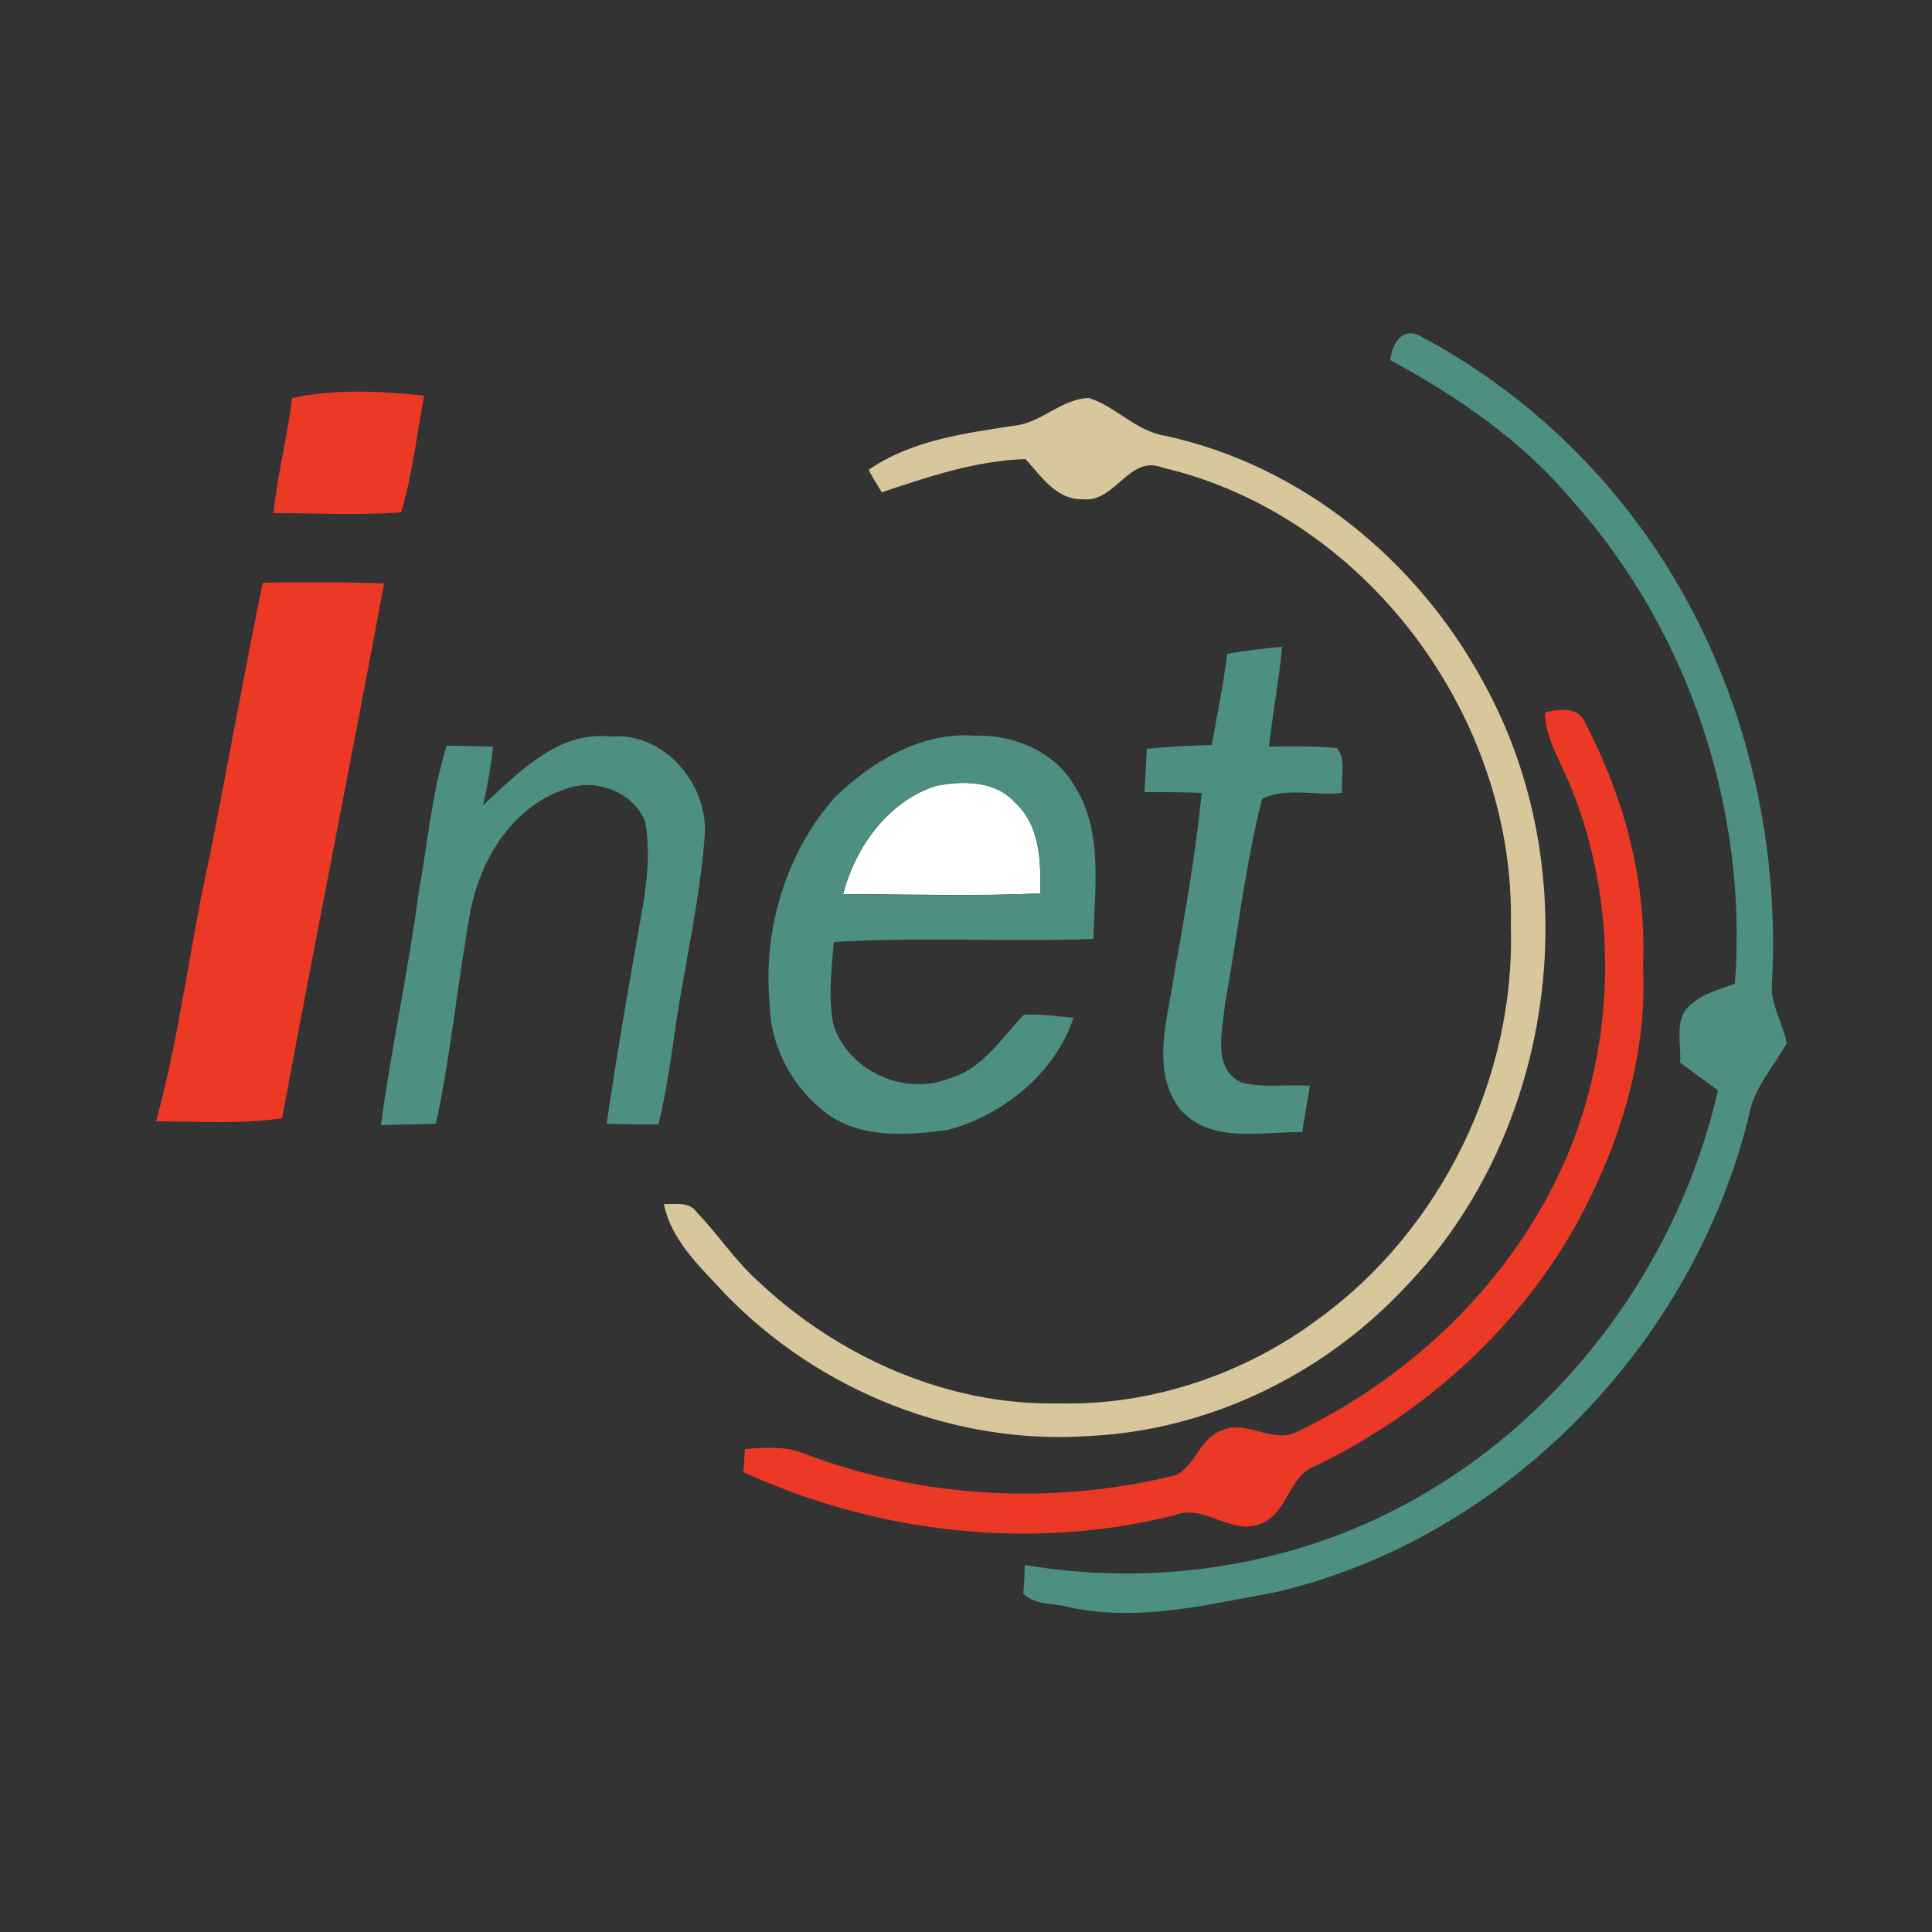 <?xml version="1.0" encoding="utf-8"?>
<!-- Generator: Adobe Illustrator 26.0.3, SVG Export Plug-In . SVG Version: 6.00 Build 0)  -->
<svg version="1.1" id="Layer_1" xmlns="http://www.w3.org/2000/svg" xmlns:xlink="http://www.w3.org/1999/xlink" x="0px" y="0px"
	 viewBox="0 0 250 250" style="enable-background:new 0 0 250 250;" xml:space="preserve">
<rect x="0" y="0" width="250" height="250" fill="#333333" stroke="none"/>
<style type="text/css">
	.st0{fill:#FFFFFF;}
	.st1{fill:#4D9083;}
	.st2{fill:#EC3925;}
	.st3{fill:#D8C69C;}
</style>
<g id="_x23_ffffffff">
	<path class="st0" d="M109.1,115.7c1.6-6.1,5.8-12,12-14c3.5-0.7,7.7-0.7,10.2,2.1c3.3,3,3.4,7.7,3.3,11.8
		C126.1,116,117.5,115.7,109.1,115.7z"/>
</g>
<g id="_x23_4d9083ff">
	<path class="st1" d="M179.9,46.6c0.2-1.9,1.4-4.3,3.7-3.2c11.6,6.1,21.7,15,29.3,25.7c11.9,16.7,17.5,37.6,16.4,58
		c-0.3,2.8,1.4,5.2,1.9,7.9c-1.7,3.1-4.3,5.8-4.9,9.4c-7.2,29.5-31.4,54.6-61.1,61.6c-8.8,1.6-17.8,3.9-26.7,2
		c-2-0.6-4.5-0.2-6.1-1.8c0.1-0.9,0.2-2.7,0.2-3.7c16.4,2.8,33.7,0.3,48.4-7.4c20.8-10.8,36.1-31.2,41.3-54
		c-1.6-1.2-3.3-2.4-4.9-3.6c0.2-2.5-0.9-5.8,1.5-7.6c1.6-1.4,3.7-1.9,5.6-2.6c1.7-22.6-6-45.8-21.2-62.7
		C196.9,57,188.6,51.3,179.9,46.6z"/>
	<path class="st1" d="M158.8,84.6c2.4-0.4,4.7-0.7,7.1-0.9c-0.4,4.3-1.2,8.6-1.7,12.9c2.9,0,5.9-0.1,8.8,0.2
		c1.3,1.6,0.4,3.9,0.7,5.8c-3.4,0.4-7.3-0.8-10.4,0.8c-2.2,8.7-3.2,17.8-4.8,26.6c-0.3,3.4-1.7,8.3,2.2,10.1
		c2.9,0.7,5.8,0.2,8.8,0.4c-0.3,2-0.7,4-1,6c-5.3-0.1-12,1.6-15.9-3.1c-3.7-5-1.5-11.5-0.7-17.1c1.4-7.8,2.8-15.7,3.6-23.7
		c-2.5-0.1-4.9-0.1-7.4-0.1c0.1-1.9,0.2-3.8,0.3-5.6c2.8-0.3,5.6-0.4,8.4-0.5C157.5,92.5,158.3,88.6,158.8,84.6z"/>
	<path class="st1" d="M62.5,104.2c4.6-4.2,9.6-9.6,16.5-8.9c6.8-0.6,12.6,6,12.2,12.7c-0.6,8.4-2.6,16.7-3.8,25
		c-0.6,4.2-1.2,8.4-2.2,12.5c-2.2,0-4.5,0-6.7-0.1c1.4-9.6,3.1-19.2,4.8-28.8c0.5-3.4,0.8-6.8,0.2-10.2c-1.4-3.9-6.5-5.8-10.3-4.3
		c-6.8,2.2-11,9-12.3,15.7c-1.7,9.2-2.5,18.5-4.5,27.6c-2.4,0.1-4.8,0.1-7.1,0.2c1.3-9.9,3.5-19.7,4.8-29.6
		c1.2-6.5,1.7-13.1,3.7-19.5c2,0,4,0.1,6,0.1C63.5,99.2,63.1,101.7,62.5,104.2z"/>
	<path class="st1" d="M108.1,103.1c4.8-4.6,11.1-8.4,17.9-7.9c5.1-0.2,10.5,2,13.1,6.6c3.7,5.9,2.5,13.2,2.4,19.7
		c-11.2,0.4-22.4-0.3-33.6,0.4c-0.3,3.6-0.8,7.3,0,10.9c2,5.8,9.1,9,14.8,6.8c4.4-1.2,6.8-5.2,9.8-8.3c2.1-0.1,4.3,0.2,6.4,0.4
		c-2.3,7.1-9.1,12.6-16.2,14.5c-5.2,0.7-11.2,1.2-15.7-2.1c-4.4-3.3-7.3-8.6-7.4-14.1C98.7,120.4,101.6,110.4,108.1,103.1
		 M109.1,115.7c8.5,0.1,17,0.3,25.5-0.1c0.1-4.1,0-8.8-3.3-11.8c-2.6-2.8-6.8-2.8-10.2-2.1C114.8,103.7,110.7,109.6,109.1,115.7z"/>
</g>
<g id="_x23_ec3925ff">
	<path class="st2" d="M37.8,51.5c5.6-1.2,11.4-0.9,17.1-0.3c-1,5-1.5,10.2-3,15.1c-5.5,0.4-11,0.1-16.5,0.1
		C35.9,61.3,37.2,56.5,37.8,51.5z"/>
	<path class="st2" d="M27.2,110.5c2.3-11.7,4.4-23.4,6.8-35.1c5.2-0.1,10.5-0.1,15.7,0.1c-4.3,23.1-8.9,46.1-13.2,69.2
		c-5.4,0.8-10.9,0.4-16.3,0.4C23.3,133.8,24.6,122,27.2,110.5z"/>
	<path class="st2" d="M199.9,92.2c1.9-0.5,4.5-0.8,5.3,1.5c5,9.6,7.9,20.4,7.4,31.3c0.6,11.6-3,23.1-8.5,33.2
		c-7.6,13.7-19.7,24.6-33.7,31.4c-3.8,1.3-3.7,6.5-7.6,7.7c-3.8,1.2-7.1-2.8-10.9-1.2c-18.5,4.6-38.4,2.3-55.7-5.6
		c0.1-1,0.1-2,0.2-3c2.6-0.2,5.2-0.4,7.7,0.6c15.2,5.8,32.2,6.7,48,2.8c2.6-1.2,3.2-4.9,6-5.8c3.2-1.5,6.7,1.9,9.9,0.1
		c13.8-6.7,25.6-17.6,32.7-31.2c8.3-15.9,9.3-35.5,2.6-52.1C202,98.6,200,95.7,199.9,92.2z"/>
</g>
<g id="_x23_d8c69cff">
	<path class="st3" d="M131.1,55.1c3.6-0.3,6.2-3.5,9.8-3.6c3.5,1.1,6.1,4.3,9.9,4.9c17.6,3.8,32.6,16.1,41.1,31.8
		c13.8,24.8,9.6,58-10.1,78.4c-10.5,11.2-25.2,18.4-40.6,19.2c-17.6,1.3-35.3-5.8-47.5-18.5c-3.1-3.4-6.8-6.7-7.8-11.5
		c1.4,0.1,3.2-0.4,4.2,1c2.8,2.9,5,6.3,8,9c10.4,9.8,24.5,16.1,38.9,15.8c12,0.3,24.1-3.8,33.7-11c15.8-11.5,25.4-31.2,24.8-50.7
		c0.7-26.9-18.6-53.2-45.1-59.4c-4.3-1.7-6.1,4.6-10.3,4.1c-3.4,0.1-5.4-3-7.4-5.2c-6.4,0.2-12.6,2.3-18.6,4.3
		c-0.6-1-1.2-1.9-1.7-2.9C117.9,57,124.6,56.1,131.1,55.1z"/>
</g>
</svg>
